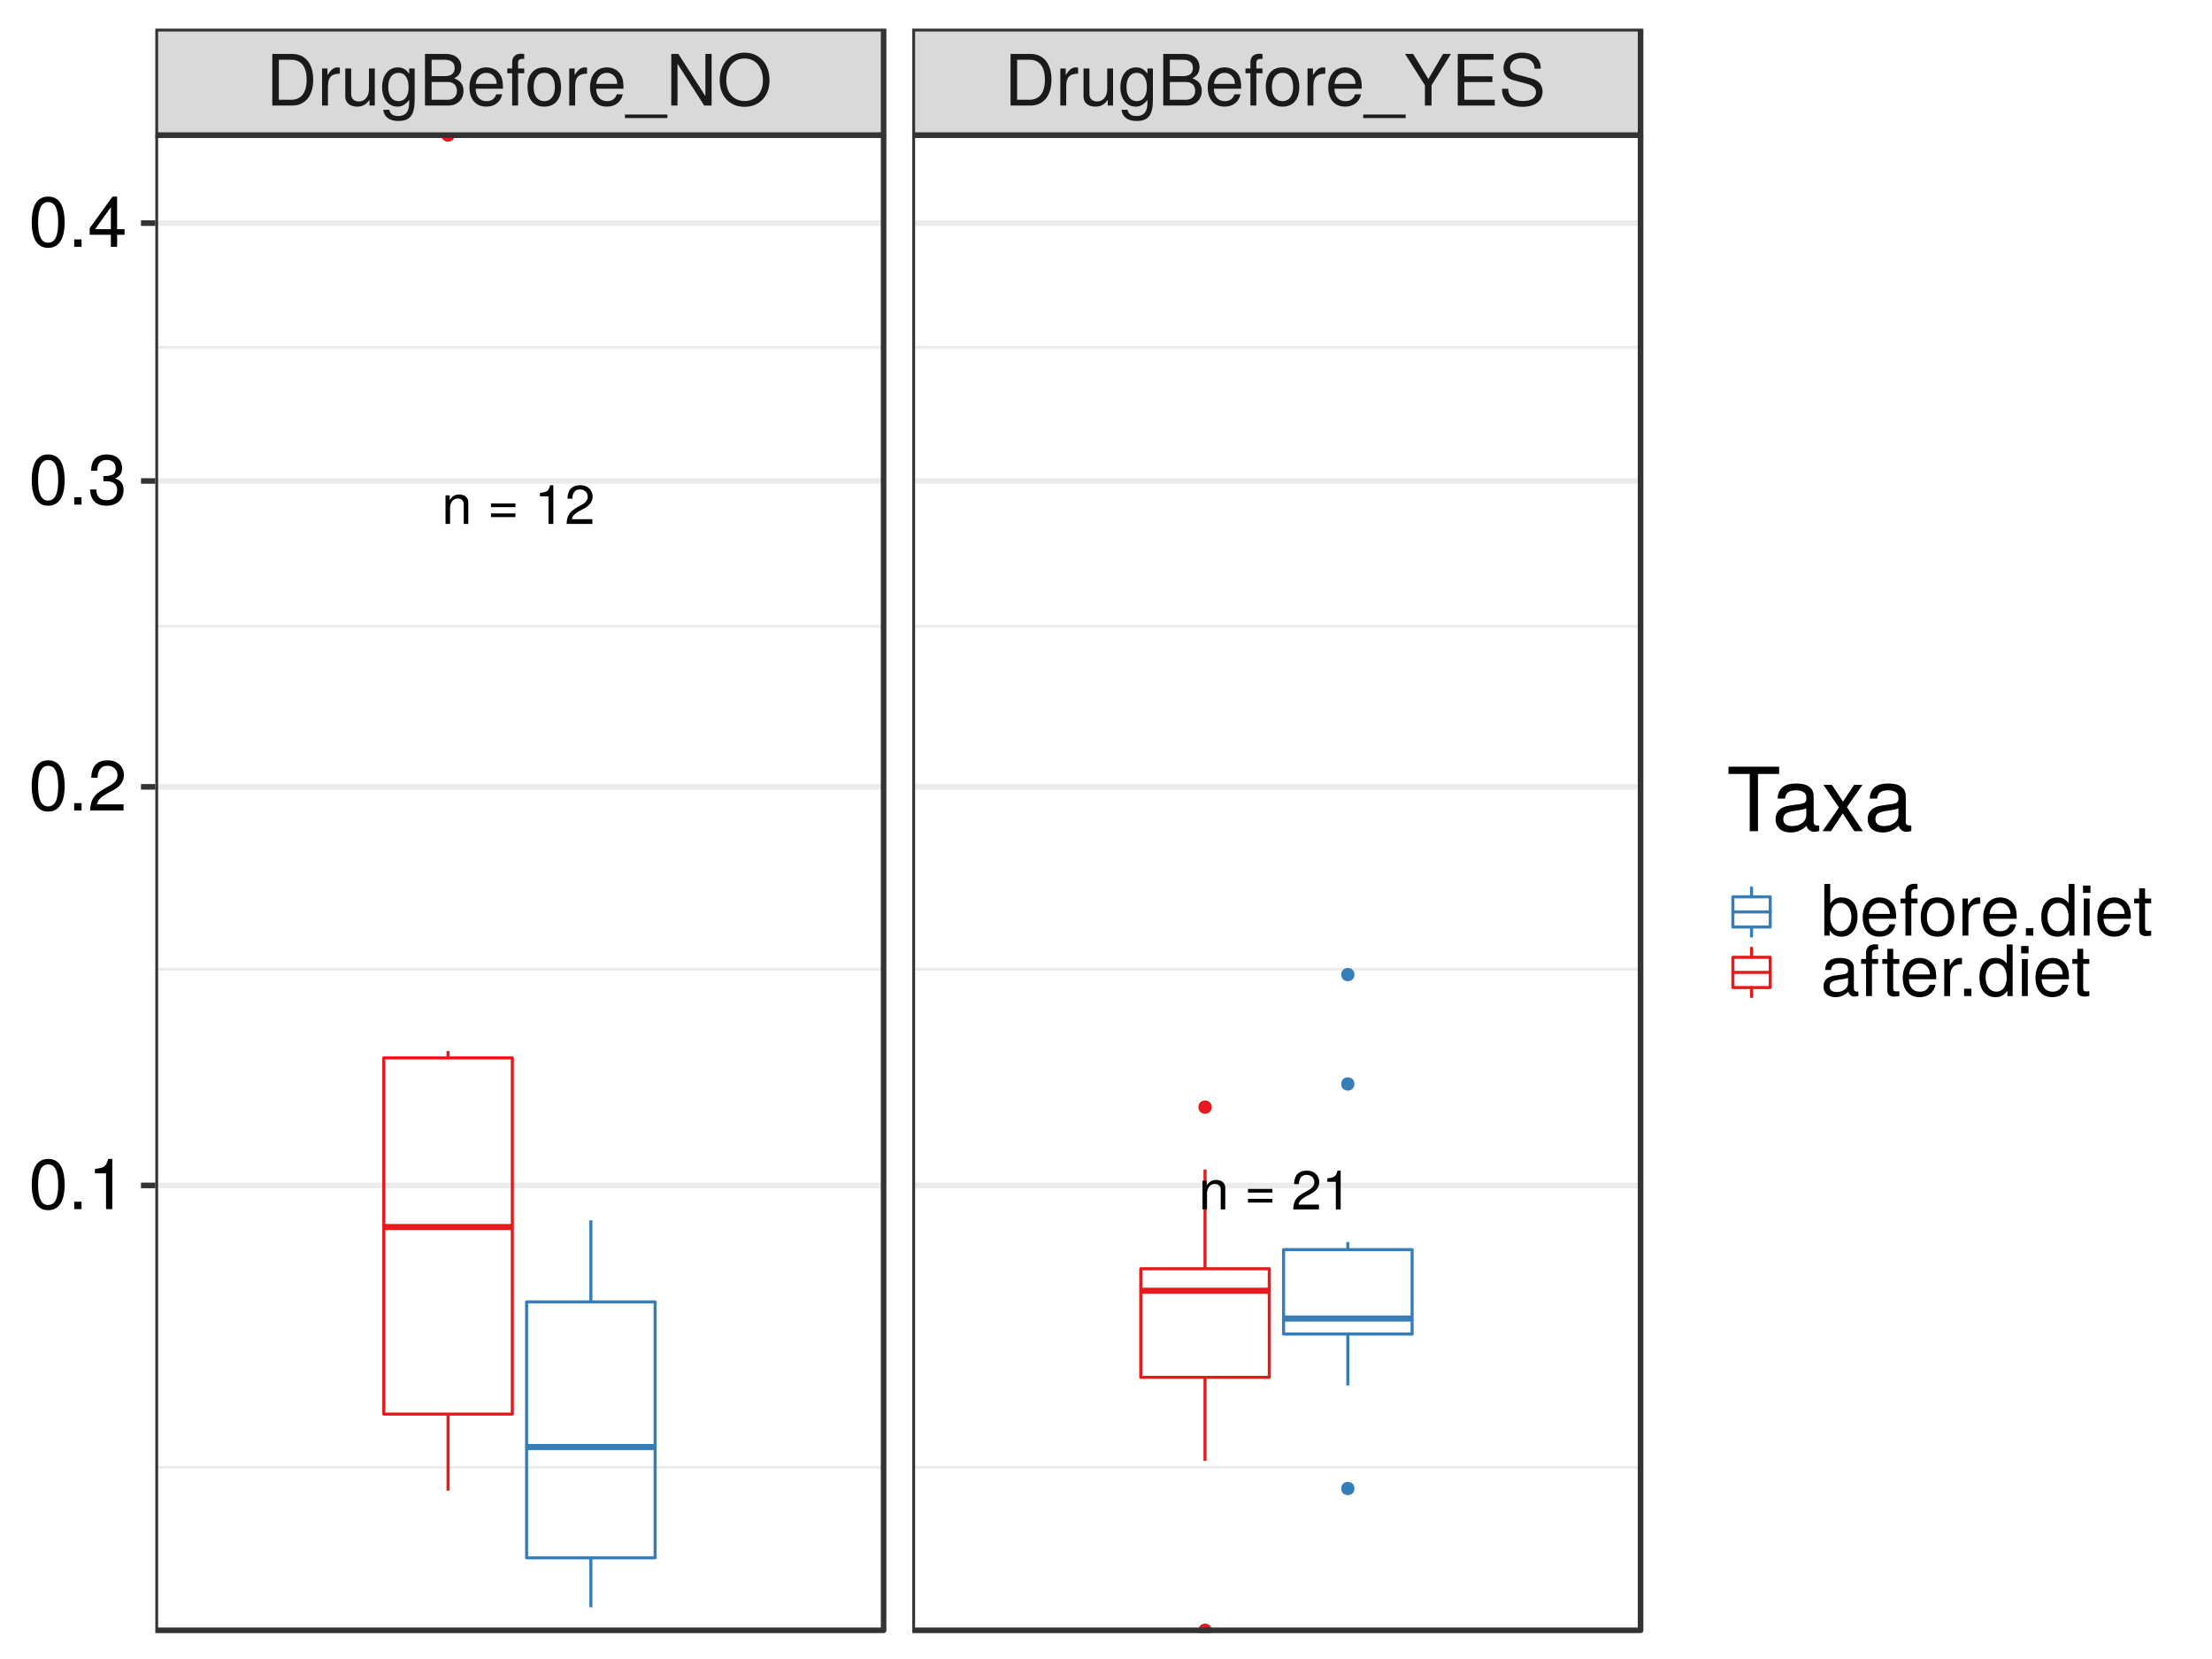 <?xml version="1.0" encoding="UTF-8"?>
<svg xmlns="http://www.w3.org/2000/svg" xmlns:xlink="http://www.w3.org/1999/xlink" width="768pt" height="576pt" viewBox="0 0 768 576" version="1.1">
<defs>
<g>
<symbol overflow="visible" id="glyph0-0">
<path style="stroke:none;" d=""/>
</symbol>
<symbol overflow="visible" id="glyph0-1">
<path style="stroke:none;" d="M 9.234 0 L 9.234 -7.516 C 9.234 -9.156 8 -10.219 6.094 -10.219 C 4.609 -10.219 3.656 -9.656 2.781 -8.266 L 2.781 -9.938 L 1.328 -9.938 L 1.328 0 L 2.906 0 L 2.906 -5.484 C 2.906 -7.516 4 -8.844 5.609 -8.844 C 6.859 -8.844 7.656 -8.078 7.656 -6.891 L 7.656 0 Z M 9.234 0 "/>
</symbol>
<symbol overflow="visible" id="glyph0-2">
<path style="stroke:none;" d=""/>
</symbol>
<symbol overflow="visible" id="glyph0-3">
<path style="stroke:none;" d="M 9.781 -5.828 L 9.781 -7.109 L 1.297 -7.109 L 1.297 -5.828 Z M 9.781 -2.375 L 9.781 -3.656 L 1.297 -3.656 L 1.297 -2.375 Z M 9.781 -2.375 "/>
</symbol>
<symbol overflow="visible" id="glyph0-4">
<path style="stroke:none;" d="M 6.578 0 L 6.578 -13.453 L 5.484 -13.453 C 4.891 -11.375 4.516 -11.094 1.938 -10.781 L 1.938 -9.578 L 4.906 -9.578 L 4.906 0 Z M 6.578 0 "/>
</symbol>
<symbol overflow="visible" id="glyph0-5">
<path style="stroke:none;" d="M 9.688 -9.5 C 9.688 -11.781 7.922 -13.453 5.391 -13.453 C 2.641 -13.453 1.047 -12.047 0.953 -8.781 L 2.625 -8.781 C 2.75 -11.047 3.688 -11.984 5.328 -11.984 C 6.844 -11.984 7.984 -10.906 7.984 -9.469 C 7.984 -8.406 7.359 -7.5 6.172 -6.812 L 4.422 -5.828 C 1.609 -4.234 0.797 -2.953 0.641 0 L 9.594 0 L 9.594 -1.656 L 2.516 -1.656 C 2.688 -2.75 3.297 -3.453 4.953 -4.422 L 6.844 -5.438 C 8.719 -6.453 9.688 -7.859 9.688 -9.5 Z M 9.688 -9.5 "/>
</symbol>
<symbol overflow="visible" id="glyph1-0">
<path style="stroke:none;" d=""/>
</symbol>
<symbol overflow="visible" id="glyph1-1">
<path style="stroke:none;" d="M 16.391 -8.969 C 16.391 -14.531 13.641 -17.922 9.094 -17.922 L 2.188 -17.922 L 2.188 0 L 9.094 0 C 13.609 0 16.391 -3.391 16.391 -8.969 Z M 14.109 -8.953 C 14.109 -4.422 12.234 -2.016 8.703 -2.016 L 4.469 -2.016 L 4.469 -15.906 L 8.703 -15.906 C 12.234 -15.906 14.109 -13.516 14.109 -8.953 Z M 14.109 -8.953 "/>
</symbol>
<symbol overflow="visible" id="glyph1-2">
<path style="stroke:none;" d="M 7.891 -11.078 L 7.891 -13.172 C 7.547 -13.219 7.375 -13.25 7.109 -13.25 C 5.781 -13.25 4.766 -12.469 3.594 -10.547 L 3.594 -12.875 L 1.719 -12.875 L 1.719 0 L 3.766 0 L 3.766 -6.688 C 3.766 -9.578 4.719 -11.031 7.891 -11.078 Z M 7.891 -11.078 "/>
</symbol>
<symbol overflow="visible" id="glyph1-3">
<path style="stroke:none;" d="M 11.844 0 L 11.844 -12.875 L 9.812 -12.875 L 9.812 -5.781 C 9.812 -3.141 8.438 -1.422 6.297 -1.422 C 4.672 -1.422 3.641 -2.406 3.641 -3.953 L 3.641 -12.875 L 1.594 -12.875 L 1.594 -3.141 C 1.594 -1 3.188 0.375 5.703 0.375 C 7.594 0.375 8.797 -0.297 10 -1.984 L 10 0 Z M 11.844 0 "/>
</symbol>
<symbol overflow="visible" id="glyph1-4">
<path style="stroke:none;" d="M 12.016 -2.109 L 12.016 -12.875 L 10.125 -12.875 L 10.125 -11.016 C 9.094 -12.531 7.844 -13.25 6.188 -13.25 C 2.922 -13.25 0.719 -10.5 0.719 -6.312 C 0.719 -2.266 3 0.375 6.016 0.375 C 7.641 0.375 8.781 -0.312 10.125 -1.938 L 10.125 -1.078 C 10.125 2.328 8.719 3.641 6.344 3.641 C 4.719 3.641 3.469 3.047 3.219 1.469 L 1.125 1.469 C 1.359 3.906 3.25 5.359 6.266 5.359 C 10.297 5.359 12.016 3.562 12.016 -2.109 Z M 9.922 -6.359 C 9.922 -3.297 8.609 -1.531 6.438 -1.531 C 4.203 -1.531 2.844 -3.312 2.844 -6.438 C 2.844 -9.531 4.234 -11.359 6.422 -11.359 C 8.625 -11.359 9.922 -9.484 9.922 -6.359 Z M 9.922 -6.359 "/>
</symbol>
<symbol overflow="visible" id="glyph1-5">
<path style="stroke:none;" d="M 15.312 -5.109 C 15.312 -7.281 14.328 -8.578 12.047 -9.469 C 13.672 -10.219 14.531 -11.547 14.531 -13.375 C 14.531 -15.969 12.609 -17.922 9.219 -17.922 L 1.938 -17.922 L 1.938 0 L 10.031 0 C 13.25 0 15.312 -2.156 15.312 -5.109 Z M 12.234 -13.047 C 12.234 -11.234 11.188 -10.203 8.656 -10.203 L 4.234 -10.203 L 4.234 -15.906 L 8.656 -15.906 C 11.188 -15.906 12.234 -14.875 12.234 -13.047 Z M 13.031 -5.094 C 13.031 -3.375 11.969 -2.016 9.812 -2.016 L 4.234 -2.016 L 4.234 -8.188 L 9.812 -8.188 C 11.969 -8.188 13.031 -6.828 13.031 -5.094 Z M 13.031 -5.094 "/>
</symbol>
<symbol overflow="visible" id="glyph1-6">
<path style="stroke:none;" d="M 12.609 -5.844 C 12.609 -7.719 12.469 -8.891 12.094 -9.859 C 11.25 -11.969 9.297 -13.25 6.875 -13.25 C 3.297 -13.25 0.984 -10.594 0.984 -6.359 C 0.984 -2.141 3.219 0.375 6.828 0.375 C 9.781 0.375 11.828 -1.297 12.344 -3.906 L 10.281 -3.906 C 9.703 -2.219 8.547 -1.531 6.906 -1.531 C 4.766 -1.531 3.172 -2.906 3.125 -5.844 Z M 10.422 -7.672 C 10.422 -7.672 10.422 -7.562 10.391 -7.516 L 3.172 -7.516 C 3.344 -9.812 4.797 -11.359 6.859 -11.359 C 8.875 -11.359 10.422 -9.688 10.422 -7.672 Z M 10.422 -7.672 "/>
</symbol>
<symbol overflow="visible" id="glyph1-7">
<path style="stroke:none;" d="M 6.344 -11.203 L 6.344 -12.875 L 4.203 -12.875 L 4.203 -14.891 C 4.203 -15.75 4.688 -16.203 5.625 -16.203 C 5.797 -16.203 5.875 -16.203 6.344 -16.172 L 6.344 -17.875 C 5.875 -17.969 5.609 -17.984 5.188 -17.984 C 3.297 -17.984 2.156 -16.906 2.156 -15.062 L 2.156 -12.875 L 0.438 -12.875 L 0.438 -11.203 L 2.156 -11.203 L 2.156 0 L 4.203 0 L 4.203 -11.203 Z M 6.344 -11.203 "/>
</symbol>
<symbol overflow="visible" id="glyph1-8">
<path style="stroke:none;" d="M 12.531 -6.344 C 12.531 -10.797 10.391 -13.25 6.688 -13.25 C 3.078 -13.25 0.891 -10.766 0.891 -6.438 C 0.891 -2.109 3.047 0.375 6.703 0.375 C 10.328 0.375 12.531 -2.109 12.531 -6.344 Z M 10.391 -6.359 C 10.391 -3.344 8.969 -1.531 6.703 -1.531 C 4.422 -1.531 3.016 -3.312 3.016 -6.438 C 3.016 -9.531 4.422 -11.359 6.703 -11.359 C 9.016 -11.359 10.391 -9.562 10.391 -6.359 Z M 10.391 -6.359 "/>
</symbol>
<symbol overflow="visible" id="glyph1-9">
<path style="stroke:none;" d="M 14.203 4.344 L 14.203 3.125 L -0.547 3.125 L -0.547 4.344 Z M 14.203 4.344 "/>
</symbol>
<symbol overflow="visible" id="glyph1-10">
<path style="stroke:none;" d="M 15.875 0 L 15.875 -17.922 L 13.719 -17.922 L 13.719 -3.266 L 4.344 -17.922 L 1.875 -17.922 L 1.875 0 L 4.031 0 L 4.031 -14.531 L 13.297 0 Z M 15.875 0 "/>
</symbol>
<symbol overflow="visible" id="glyph1-11">
<path style="stroke:none;" d="M 18.234 -8.672 C 18.234 -14.453 14.828 -18.359 9.562 -18.359 C 4.422 -18.359 0.938 -14.422 0.938 -8.828 C 0.938 -3.219 4.422 0.438 9.578 0.438 C 14.844 0.438 18.234 -3.422 18.234 -8.672 Z M 15.953 -8.719 C 15.953 -4.406 13.375 -1.578 9.578 -1.578 C 5.781 -1.578 3.219 -4.406 3.219 -8.828 C 3.219 -13.25 5.781 -16.344 9.562 -16.344 C 13.438 -16.344 15.953 -13.25 15.953 -8.719 Z M 15.953 -8.719 "/>
</symbol>
<symbol overflow="visible" id="glyph1-12">
<path style="stroke:none;" d="M 16.25 -17.922 L 13.516 -17.922 L 8.406 -9.188 L 3.141 -17.922 L 0.312 -17.922 L 7.219 -7.031 L 7.219 0 L 9.516 0 L 9.516 -7.031 Z M 16.25 -17.922 "/>
</symbol>
<symbol overflow="visible" id="glyph1-13">
<path style="stroke:none;" d="M 15.062 0 L 15.062 -2.016 L 4.5 -2.016 L 4.5 -8.156 L 14.25 -8.156 L 14.25 -10.172 L 4.5 -10.172 L 4.5 -15.906 L 14.625 -15.906 L 14.625 -17.922 L 2.219 -17.922 L 2.219 0 Z M 15.062 0 "/>
</symbol>
<symbol overflow="visible" id="glyph1-14">
<path style="stroke:none;" d="M 15.266 -4.922 C 15.266 -7.125 13.891 -8.75 11.453 -9.406 L 6.953 -10.625 C 4.797 -11.188 4 -11.891 4 -13.266 C 4 -15.094 5.609 -16.438 8.016 -16.438 C 10.859 -16.438 12.484 -15.141 12.484 -12.812 L 14.656 -12.812 C 14.656 -16.312 12.219 -18.359 8.094 -18.359 C 4.156 -18.359 1.719 -16.203 1.719 -12.953 C 1.719 -10.766 2.875 -9.391 5.234 -8.781 L 9.688 -7.594 C 11.938 -7 12.984 -6.094 12.984 -4.688 C 12.984 -2.734 11.5 -1.578 8.406 -1.578 C 5.016 -1.578 3.344 -3.266 3.344 -5.828 L 1.188 -5.828 C 1.188 -1.594 4.031 0.438 8.266 0.438 C 12.812 0.438 15.266 -1.719 15.266 -4.922 Z M 15.266 -4.922 "/>
</symbol>
<symbol overflow="visible" id="glyph1-15">
<path style="stroke:none;" d="M 12.469 -8.375 C 12.469 -14.422 10.547 -17.422 6.766 -17.422 C 3 -17.422 1.062 -14.375 1.062 -8.531 C 1.062 -2.656 3.016 0.375 6.766 0.375 C 10.453 0.375 12.469 -2.656 12.469 -8.375 Z M 10.25 -8.578 C 10.25 -3.641 9.125 -1.422 6.703 -1.422 C 4.422 -1.422 3.266 -3.734 3.266 -8.5 C 3.266 -13.266 4.422 -15.516 6.766 -15.516 C 9.094 -15.516 10.25 -13.25 10.25 -8.578 Z M 10.25 -8.578 "/>
</symbol>
<symbol overflow="visible" id="glyph1-16">
<path style="stroke:none;" d="M 4.688 0 L 4.688 -2.562 L 2.141 -2.562 L 2.141 0 Z M 4.688 0 "/>
</symbol>
<symbol overflow="visible" id="glyph1-17">
<path style="stroke:none;" d="M 8.531 0 L 8.531 -17.422 L 7.109 -17.422 C 6.344 -14.75 5.844 -14.375 2.5 -13.953 L 2.5 -12.406 L 6.359 -12.406 L 6.359 0 Z M 8.531 0 "/>
</symbol>
<symbol overflow="visible" id="glyph1-18">
<path style="stroke:none;" d="M 12.562 -12.312 C 12.562 -15.266 10.281 -17.422 6.984 -17.422 C 3.422 -17.422 1.359 -15.609 1.234 -11.375 L 3.391 -11.375 C 3.562 -14.297 4.766 -15.531 6.906 -15.531 C 8.875 -15.531 10.344 -14.125 10.344 -12.266 C 10.344 -10.891 9.531 -9.703 7.984 -8.828 L 5.734 -7.547 C 2.094 -5.484 1.031 -3.828 0.828 0 L 12.438 0 L 12.438 -2.141 L 3.266 -2.141 C 3.484 -3.562 4.281 -4.469 6.422 -5.734 L 8.875 -7.047 C 11.312 -8.359 12.562 -10.172 12.562 -12.312 Z M 12.562 -12.312 "/>
</symbol>
<symbol overflow="visible" id="glyph1-19">
<path style="stroke:none;" d="M 12.438 -5.062 C 12.438 -7.172 11.578 -8.406 9.484 -9.125 C 11.109 -9.75 11.922 -10.891 11.922 -12.641 C 11.922 -15.625 9.922 -17.422 6.609 -17.422 C 3.094 -17.422 1.234 -15.516 1.156 -11.797 L 3.312 -11.797 C 3.375 -14.375 4.422 -15.531 6.641 -15.531 C 8.547 -15.531 9.703 -14.406 9.703 -12.562 C 9.703 -10.688 8.891 -9.922 5.438 -9.922 L 5.438 -8.109 L 6.609 -8.109 C 9 -8.109 10.219 -6.984 10.219 -5.031 C 10.219 -2.844 8.875 -1.547 6.609 -1.547 C 4.25 -1.547 3.094 -2.734 2.953 -5.266 L 0.781 -5.266 C 1.062 -1.375 2.969 0.375 6.531 0.375 C 10.125 0.375 12.438 -1.766 12.438 -5.062 Z M 12.438 -5.062 "/>
</symbol>
<symbol overflow="visible" id="glyph1-20">
<path style="stroke:none;" d="M 12.781 -4.172 L 12.781 -6.125 L 10.203 -6.125 L 10.203 -17.422 L 8.609 -17.422 L 0.688 -6.469 L 0.688 -4.172 L 8.031 -4.172 L 8.031 0 L 10.203 0 L 10.203 -4.172 Z M 8.031 -6.125 L 2.578 -6.125 L 8.031 -13.734 Z M 8.031 -6.125 "/>
</symbol>
<symbol overflow="visible" id="glyph1-21">
<path style="stroke:none;" d="M 12.859 -6.594 C 12.859 -10.766 10.734 -13.25 7.344 -13.25 C 5.578 -13.25 4.328 -12.578 3.375 -11.141 L 3.375 -17.922 L 1.328 -17.922 L 1.328 0 L 3.172 0 L 3.172 -1.844 C 4.156 -0.344 5.453 0.375 7.25 0.375 C 10.641 0.375 12.859 -2.406 12.859 -6.594 Z M 10.719 -6.469 C 10.719 -3.547 9.188 -1.547 6.953 -1.547 C 4.797 -1.547 3.375 -3.516 3.375 -6.438 C 3.375 -9.469 4.797 -11.422 6.953 -11.328 C 9.234 -11.328 10.719 -9.344 10.719 -6.469 Z M 10.719 -6.469 "/>
</symbol>
<symbol overflow="visible" id="glyph1-22">
<path style="stroke:none;" d="M 12.172 0 L 12.172 -17.922 L 10.125 -17.922 L 10.125 -11.25 C 9.266 -12.562 7.891 -13.25 6.172 -13.25 C 2.828 -13.25 0.641 -10.672 0.641 -6.562 C 0.641 -2.219 2.781 0.375 6.25 0.375 C 8.016 0.375 9.234 -0.297 10.344 -1.891 L 10.344 0 Z M 10.125 -6.391 C 10.125 -3.422 8.703 -1.547 6.531 -1.547 C 4.281 -1.547 2.781 -3.438 2.781 -6.438 C 2.781 -9.438 4.281 -11.328 6.516 -11.328 C 8.719 -11.328 10.125 -9.359 10.125 -6.391 Z M 10.125 -6.391 "/>
</symbol>
<symbol overflow="visible" id="glyph1-23">
<path style="stroke:none;" d="M 3.766 0 L 3.766 -12.875 L 1.719 -12.875 L 1.719 0 Z M 4.031 -14.828 L 4.031 -17.375 L 1.469 -17.375 L 1.469 -14.828 Z M 4.031 -14.828 "/>
</symbol>
<symbol overflow="visible" id="glyph1-24">
<path style="stroke:none;" d="M 6.25 0 L 6.25 -1.719 C 5.969 -1.641 5.656 -1.625 5.266 -1.625 C 4.375 -1.625 4.125 -1.875 4.125 -2.781 L 4.125 -11.203 L 6.25 -11.203 L 6.25 -12.875 L 4.125 -12.875 L 4.125 -16.422 L 2.094 -16.422 L 2.094 -12.875 L 0.344 -12.875 L 0.344 -11.203 L 2.094 -11.203 L 2.094 -1.875 C 2.094 -0.562 2.969 0.172 4.578 0.172 C 5.062 0.172 5.547 0.125 6.25 0 Z M 6.25 0 "/>
</symbol>
<symbol overflow="visible" id="glyph1-25">
<path style="stroke:none;" d="M 13.156 -0.047 L 13.156 -1.594 C 12.922 -1.547 12.828 -1.547 12.703 -1.547 C 12 -1.547 11.594 -1.922 11.594 -2.562 L 11.594 -9.734 C 11.594 -12.016 9.922 -13.25 6.766 -13.25 C 3.641 -13.25 1.719 -12.047 1.594 -9.062 L 3.656 -9.062 C 3.828 -10.641 4.766 -11.359 6.688 -11.359 C 8.531 -11.359 9.562 -10.672 9.562 -9.438 L 9.562 -8.891 C 9.562 -8.031 9.047 -7.672 7.422 -7.469 C 4.516 -7.109 4.078 -7 3.297 -6.688 C 1.797 -6.078 1.031 -4.922 1.031 -3.344 C 1.031 -1 2.656 0.375 5.266 0.375 C 6.906 0.375 8.5 -0.312 9.641 -1.531 C 9.859 -0.547 10.734 0.172 11.75 0.172 C 12.172 0.172 12.484 0.125 13.156 -0.047 Z M 9.562 -4.453 C 9.562 -2.609 7.688 -1.422 5.703 -1.422 C 4.109 -1.422 3.172 -1.984 3.172 -3.391 C 3.172 -4.75 4.078 -5.328 6.266 -5.656 C 8.438 -5.953 8.875 -6.047 9.562 -6.359 Z M 9.562 -4.453 "/>
</symbol>
<symbol overflow="visible" id="glyph2-0">
<path style="stroke:none;" d=""/>
</symbol>
<symbol overflow="visible" id="glyph2-1">
<path style="stroke:none;" d="M 18.219 -19.875 L 18.219 -22.391 L 0.641 -22.391 L 0.641 -19.875 L 8.016 -19.875 L 8.016 0 L 10.875 0 L 10.875 -19.875 Z M 18.219 -19.875 "/>
</symbol>
<symbol overflow="visible" id="glyph2-2">
<path style="stroke:none;" d="M 16.438 -0.062 L 16.438 -2 C 16.156 -1.938 16.031 -1.938 15.875 -1.938 C 14.984 -1.938 14.5 -2.391 14.5 -3.188 L 14.5 -12.172 C 14.5 -15.016 12.406 -16.562 8.453 -16.562 C 4.547 -16.562 2.156 -15.047 2 -11.328 L 4.578 -11.328 C 4.797 -13.297 5.953 -14.188 8.359 -14.188 C 10.656 -14.188 11.953 -13.328 11.953 -11.797 L 11.953 -11.125 C 11.953 -10.047 11.297 -9.578 9.281 -9.344 C 5.656 -8.875 5.094 -8.75 4.109 -8.359 C 2.25 -7.594 1.297 -6.141 1.297 -4.172 C 1.297 -1.266 3.312 0.453 6.578 0.453 C 8.625 0.453 10.625 -0.406 12.047 -1.906 C 12.312 -0.672 13.422 0.219 14.688 0.219 C 15.203 0.219 15.609 0.156 16.438 -0.062 Z M 11.953 -5.562 C 11.953 -3.25 9.609 -1.781 7.125 -1.781 C 5.125 -1.781 3.969 -2.484 3.969 -4.234 C 3.969 -5.922 5.094 -6.672 7.828 -7.062 C 10.531 -7.438 11.094 -7.562 11.953 -7.953 Z M 11.953 -5.562 "/>
</symbol>
<symbol overflow="visible" id="glyph2-3">
<path style="stroke:none;" d="M 14.531 0 L 8.969 -8.328 L 14.375 -16.094 L 11.484 -16.094 L 7.625 -10.266 L 3.75 -16.094 L 0.828 -16.094 L 6.203 -8.203 L 0.516 0 L 3.438 0 L 7.531 -6.172 L 11.547 0 Z M 14.531 0 "/>
</symbol>
</g>
<clipPath id="clip1">
  <path d="M 53.93 46.902 L 307 46.902 L 307 567 L 53.93 567 Z M 53.93 46.902 "/>
</clipPath>
<clipPath id="clip2">
  <path d="M 53.93 508 L 307.785 508 L 307.785 510 L 53.93 510 Z M 53.93 508 "/>
</clipPath>
<clipPath id="clip3">
  <path d="M 53.93 336 L 307.785 336 L 307.785 337 L 53.93 337 Z M 53.93 336 "/>
</clipPath>
<clipPath id="clip4">
  <path d="M 53.93 216 L 307.785 216 L 307.785 218 L 53.93 218 Z M 53.93 216 "/>
</clipPath>
<clipPath id="clip5">
  <path d="M 53.93 120 L 307.785 120 L 307.785 122 L 53.93 122 Z M 53.93 120 "/>
</clipPath>
<clipPath id="clip6">
  <path d="M 53.93 410 L 307.785 410 L 307.785 413 L 53.93 413 Z M 53.93 410 "/>
</clipPath>
<clipPath id="clip7">
  <path d="M 53.93 272 L 307.785 272 L 307.785 275 L 53.93 275 Z M 53.93 272 "/>
</clipPath>
<clipPath id="clip8">
  <path d="M 53.93 166 L 307.785 166 L 307.785 168 L 53.93 168 Z M 53.93 166 "/>
</clipPath>
<clipPath id="clip9">
  <path d="M 53.93 76 L 307.785 76 L 307.785 79 L 53.93 79 Z M 53.93 76 "/>
</clipPath>
<clipPath id="clip10">
  <path d="M 153 46.902 L 158 46.902 L 158 49 L 153 49 Z M 153 46.902 "/>
</clipPath>
<clipPath id="clip11">
  <path d="M 153 46.902 L 158 46.902 L 158 50 L 153 50 Z M 153 46.902 "/>
</clipPath>
<clipPath id="clip12">
  <path d="M 53.93 46.902 L 307.785 46.902 L 307.785 567.035 L 53.93 567.035 Z M 53.93 46.902 "/>
</clipPath>
<clipPath id="clip13">
  <path d="M 316.746 46.902 L 570 46.902 L 570 567 L 316.746 567 Z M 316.746 46.902 "/>
</clipPath>
<clipPath id="clip14">
  <path d="M 316.746 508 L 570.602 508 L 570.602 510 L 316.746 510 Z M 316.746 508 "/>
</clipPath>
<clipPath id="clip15">
  <path d="M 316.746 336 L 570.602 336 L 570.602 337 L 316.746 337 Z M 316.746 336 "/>
</clipPath>
<clipPath id="clip16">
  <path d="M 316.746 216 L 570.602 216 L 570.602 218 L 316.746 218 Z M 316.746 216 "/>
</clipPath>
<clipPath id="clip17">
  <path d="M 316.746 120 L 570.602 120 L 570.602 122 L 316.746 122 Z M 316.746 120 "/>
</clipPath>
<clipPath id="clip18">
  <path d="M 316.746 410 L 570.602 410 L 570.602 413 L 316.746 413 Z M 316.746 410 "/>
</clipPath>
<clipPath id="clip19">
  <path d="M 316.746 272 L 570.602 272 L 570.602 275 L 316.746 275 Z M 316.746 272 "/>
</clipPath>
<clipPath id="clip20">
  <path d="M 316.746 166 L 570.602 166 L 570.602 168 L 316.746 168 Z M 316.746 166 "/>
</clipPath>
<clipPath id="clip21">
  <path d="M 316.746 76 L 570.602 76 L 570.602 79 L 316.746 79 Z M 316.746 76 "/>
</clipPath>
<clipPath id="clip22">
  <path d="M 416 564 L 421 564 L 421 567.035 L 416 567.035 Z M 416 564 "/>
</clipPath>
<clipPath id="clip23">
  <path d="M 416 563 L 421 563 L 421 567.035 L 416 567.035 Z M 416 563 "/>
</clipPath>
<clipPath id="clip24">
  <path d="M 316.746 46.902 L 570.602 46.902 L 570.602 567.035 L 316.746 567.035 Z M 316.746 46.902 "/>
</clipPath>
<clipPath id="clip25">
  <path d="M 53.93 9.961 L 307 9.961 L 307 47 L 53.93 47 Z M 53.93 9.961 "/>
</clipPath>
<clipPath id="clip26">
  <path d="M 53.93 9.961 L 307.785 9.961 L 307.785 47.902 L 53.93 47.902 Z M 53.93 9.961 "/>
</clipPath>
<clipPath id="clip27">
  <path d="M 316.746 9.961 L 570 9.961 L 570 47 L 316.746 47 Z M 316.746 9.961 "/>
</clipPath>
<clipPath id="clip28">
  <path d="M 316.746 9.961 L 570.602 9.961 L 570.602 47.902 L 316.746 47.902 Z M 316.746 9.961 "/>
</clipPath>
</defs>
<g id="surface7403">
<rect x="0" y="0" width="768" height="576" style="fill:rgb(100%,100%,100%);fill-opacity:1;stroke:none;"/>
<rect x="0" y="0" width="768" height="576" style="fill:rgb(100%,100%,100%);fill-opacity:1;stroke:none;"/>
<path style="fill:none;stroke-width:1.94;stroke-linecap:round;stroke-linejoin:round;stroke:rgb(100%,100%,100%);stroke-opacity:1;stroke-miterlimit:10;" d="M 0 576 L 768 576 L 768 0 L 0 0 Z M 0 576 "/>
<g clip-path="url(#clip1)" clip-rule="nonzero">
<path style=" stroke:none;fill-rule:nonzero;fill:rgb(100%,100%,100%);fill-opacity:1;" d="M 53.93 566.039 L 306.785 566.039 L 306.785 46.906 L 53.93 46.906 Z M 53.93 566.039 "/>
</g>
<g clip-path="url(#clip2)" clip-rule="nonzero">
<path style="fill:none;stroke-width:0.97;stroke-linecap:butt;stroke-linejoin:round;stroke:rgb(92.157%,92.157%,92.157%);stroke-opacity:1;stroke-miterlimit:10;" d="M 53.93 509.445 L 306.785 509.445 "/>
</g>
<g clip-path="url(#clip3)" clip-rule="nonzero">
<path style="fill:none;stroke-width:0.97;stroke-linecap:butt;stroke-linejoin:round;stroke:rgb(92.157%,92.157%,92.157%);stroke-opacity:1;stroke-miterlimit:10;" d="M 53.93 336.492 L 306.785 336.492 "/>
</g>
<g clip-path="url(#clip4)" clip-rule="nonzero">
<path style="fill:none;stroke-width:0.97;stroke-linecap:butt;stroke-linejoin:round;stroke:rgb(92.157%,92.157%,92.157%);stroke-opacity:1;stroke-miterlimit:10;" d="M 53.93 217.414 L 306.785 217.414 "/>
</g>
<g clip-path="url(#clip5)" clip-rule="nonzero">
<path style="fill:none;stroke-width:0.97;stroke-linecap:butt;stroke-linejoin:round;stroke:rgb(92.157%,92.157%,92.157%);stroke-opacity:1;stroke-miterlimit:10;" d="M 53.93 120.625 L 306.785 120.625 "/>
</g>
<g clip-path="url(#clip6)" clip-rule="nonzero">
<path style="fill:none;stroke-width:1.94;stroke-linecap:butt;stroke-linejoin:round;stroke:rgb(92.157%,92.157%,92.157%);stroke-opacity:1;stroke-miterlimit:10;" d="M 53.93 411.582 L 306.785 411.582 "/>
</g>
<g clip-path="url(#clip7)" clip-rule="nonzero">
<path style="fill:none;stroke-width:1.94;stroke-linecap:butt;stroke-linejoin:round;stroke:rgb(92.157%,92.157%,92.157%);stroke-opacity:1;stroke-miterlimit:10;" d="M 53.93 273.188 L 306.785 273.188 "/>
</g>
<g clip-path="url(#clip8)" clip-rule="nonzero">
<path style="fill:none;stroke-width:1.94;stroke-linecap:butt;stroke-linejoin:round;stroke:rgb(92.157%,92.157%,92.157%);stroke-opacity:1;stroke-miterlimit:10;" d="M 53.93 166.992 L 306.785 166.992 "/>
</g>
<g clip-path="url(#clip9)" clip-rule="nonzero">
<path style="fill:none;stroke-width:1.94;stroke-linecap:butt;stroke-linejoin:round;stroke:rgb(92.157%,92.157%,92.157%);stroke-opacity:1;stroke-miterlimit:10;" d="M 53.93 77.465 L 306.785 77.465 "/>
</g>
<g clip-path="url(#clip10)" clip-rule="nonzero">
<path style=" stroke:none;fill-rule:nonzero;fill:rgb(89.412%,10.196%,10.98%);fill-opacity:1;" d="M 157.523 46.902 C 157.523 49.508 153.613 49.508 153.613 46.902 C 153.613 44.297 157.523 44.297 157.523 46.902 "/>
</g>
<g clip-path="url(#clip11)" clip-rule="nonzero">
<path style="fill:none;stroke-width:0.709;stroke-linecap:round;stroke-linejoin:round;stroke:rgb(89.412%,10.196%,10.98%);stroke-opacity:1;stroke-miterlimit:10;" d="M 157.523 46.902 C 157.523 49.508 153.613 49.508 153.613 46.902 C 153.613 44.297 157.523 44.297 157.523 46.902 "/>
</g>
<path style="fill:none;stroke-width:1.067;stroke-linecap:butt;stroke-linejoin:round;stroke:rgb(89.412%,10.196%,10.98%);stroke-opacity:1;stroke-miterlimit:10;" d="M 155.566 367.297 L 155.566 364.914 "/>
<path style="fill:none;stroke-width:1.067;stroke-linecap:butt;stroke-linejoin:round;stroke:rgb(89.412%,10.196%,10.98%);stroke-opacity:1;stroke-miterlimit:10;" d="M 155.566 490.965 L 155.566 517.574 "/>
<path style="fill:none;stroke-width:1.067;stroke-linecap:round;stroke-linejoin:round;stroke:rgb(89.412%,10.196%,10.98%);stroke-opacity:1;stroke-miterlimit:10;" d="M 133.258 367.297 L 133.258 490.965 L 177.879 490.965 L 177.879 367.297 L 133.258 367.297 "/>
<path style="fill:none;stroke-width:2.134;stroke-linecap:butt;stroke-linejoin:round;stroke:rgb(89.412%,10.196%,10.98%);stroke-opacity:1;stroke-miterlimit:10;" d="M 133.258 426.031 L 177.879 426.031 "/>
<path style="fill:none;stroke-width:1.067;stroke-linecap:butt;stroke-linejoin:round;stroke:rgb(21.569%,49.412%,72.157%);stroke-opacity:1;stroke-miterlimit:10;" d="M 205.148 452.012 L 205.148 423.68 "/>
<path style="fill:none;stroke-width:1.067;stroke-linecap:butt;stroke-linejoin:round;stroke:rgb(21.569%,49.412%,72.157%);stroke-opacity:1;stroke-miterlimit:10;" d="M 205.148 540.871 L 205.148 558.031 "/>
<path style="fill:none;stroke-width:1.067;stroke-linecap:round;stroke-linejoin:round;stroke:rgb(21.569%,49.412%,72.157%);stroke-opacity:1;stroke-miterlimit:10;" d="M 182.836 452.012 L 182.836 540.871 L 227.457 540.871 L 227.457 452.012 L 182.836 452.012 "/>
<path style="fill:none;stroke-width:2.134;stroke-linecap:butt;stroke-linejoin:round;stroke:rgb(21.569%,49.412%,72.157%);stroke-opacity:1;stroke-miterlimit:10;" d="M 182.836 502.41 L 227.457 502.41 "/>
<g style="fill:rgb(0%,0%,0%);fill-opacity:1;">
  <use xlink:href="#glyph0-1" x="153.355" y="181.912"/>
  <use xlink:href="#glyph0-2" x="163.902" y="181.912"/>
  <use xlink:href="#glyph0-3" x="169.176" y="181.912"/>
  <use xlink:href="#glyph0-2" x="180.254" y="181.912"/>
  <use xlink:href="#glyph0-4" x="185.527" y="181.912"/>
  <use xlink:href="#glyph0-5" x="196.074" y="181.912"/>
</g>
<g clip-path="url(#clip12)" clip-rule="nonzero">
<path style="fill:none;stroke-width:1.94;stroke-linecap:round;stroke-linejoin:round;stroke:rgb(20%,20%,20%);stroke-opacity:1;stroke-miterlimit:10;" d="M 53.93 566.039 L 306.785 566.039 L 306.785 46.906 L 53.93 46.906 Z M 53.93 566.039 "/>
</g>
<g clip-path="url(#clip13)" clip-rule="nonzero">
<path style=" stroke:none;fill-rule:nonzero;fill:rgb(100%,100%,100%);fill-opacity:1;" d="M 316.746 566.039 L 569.602 566.039 L 569.602 46.906 L 316.746 46.906 Z M 316.746 566.039 "/>
</g>
<g clip-path="url(#clip14)" clip-rule="nonzero">
<path style="fill:none;stroke-width:0.97;stroke-linecap:butt;stroke-linejoin:round;stroke:rgb(92.157%,92.157%,92.157%);stroke-opacity:1;stroke-miterlimit:10;" d="M 316.746 509.445 L 569.602 509.445 "/>
</g>
<g clip-path="url(#clip15)" clip-rule="nonzero">
<path style="fill:none;stroke-width:0.97;stroke-linecap:butt;stroke-linejoin:round;stroke:rgb(92.157%,92.157%,92.157%);stroke-opacity:1;stroke-miterlimit:10;" d="M 316.746 336.492 L 569.602 336.492 "/>
</g>
<g clip-path="url(#clip16)" clip-rule="nonzero">
<path style="fill:none;stroke-width:0.97;stroke-linecap:butt;stroke-linejoin:round;stroke:rgb(92.157%,92.157%,92.157%);stroke-opacity:1;stroke-miterlimit:10;" d="M 316.746 217.414 L 569.602 217.414 "/>
</g>
<g clip-path="url(#clip17)" clip-rule="nonzero">
<path style="fill:none;stroke-width:0.97;stroke-linecap:butt;stroke-linejoin:round;stroke:rgb(92.157%,92.157%,92.157%);stroke-opacity:1;stroke-miterlimit:10;" d="M 316.746 120.625 L 569.602 120.625 "/>
</g>
<g clip-path="url(#clip18)" clip-rule="nonzero">
<path style="fill:none;stroke-width:1.94;stroke-linecap:butt;stroke-linejoin:round;stroke:rgb(92.157%,92.157%,92.157%);stroke-opacity:1;stroke-miterlimit:10;" d="M 316.746 411.582 L 569.602 411.582 "/>
</g>
<g clip-path="url(#clip19)" clip-rule="nonzero">
<path style="fill:none;stroke-width:1.94;stroke-linecap:butt;stroke-linejoin:round;stroke:rgb(92.157%,92.157%,92.157%);stroke-opacity:1;stroke-miterlimit:10;" d="M 316.746 273.188 L 569.602 273.188 "/>
</g>
<g clip-path="url(#clip20)" clip-rule="nonzero">
<path style="fill:none;stroke-width:1.94;stroke-linecap:butt;stroke-linejoin:round;stroke:rgb(92.157%,92.157%,92.157%);stroke-opacity:1;stroke-miterlimit:10;" d="M 316.746 166.992 L 569.602 166.992 "/>
</g>
<g clip-path="url(#clip21)" clip-rule="nonzero">
<path style="fill:none;stroke-width:1.94;stroke-linecap:butt;stroke-linejoin:round;stroke:rgb(92.157%,92.157%,92.157%);stroke-opacity:1;stroke-miterlimit:10;" d="M 316.746 77.465 L 569.602 77.465 "/>
</g>
<path style="fill-rule:nonzero;fill:rgb(89.412%,10.196%,10.98%);fill-opacity:1;stroke-width:0.709;stroke-linecap:round;stroke-linejoin:round;stroke:rgb(89.412%,10.196%,10.98%);stroke-opacity:1;stroke-miterlimit:10;" d="M 420.34 384.395 C 420.34 387 416.43 387 416.43 384.395 C 416.43 381.789 420.34 381.789 420.34 384.395 "/>
<g clip-path="url(#clip22)" clip-rule="nonzero">
<path style=" stroke:none;fill-rule:nonzero;fill:rgb(89.412%,10.196%,10.98%);fill-opacity:1;" d="M 420.34 566.039 C 420.34 568.645 416.43 568.645 416.43 566.039 C 416.43 563.43 420.34 563.43 420.34 566.039 "/>
</g>
<g clip-path="url(#clip23)" clip-rule="nonzero">
<path style="fill:none;stroke-width:0.709;stroke-linecap:round;stroke-linejoin:round;stroke:rgb(89.412%,10.196%,10.98%);stroke-opacity:1;stroke-miterlimit:10;" d="M 420.34 566.039 C 420.34 568.645 416.43 568.645 416.43 566.039 C 416.43 563.43 420.34 563.43 420.34 566.039 "/>
</g>
<path style="fill:none;stroke-width:1.067;stroke-linecap:butt;stroke-linejoin:round;stroke:rgb(89.412%,10.196%,10.98%);stroke-opacity:1;stroke-miterlimit:10;" d="M 418.387 440.512 L 418.387 406.039 "/>
<path style="fill:none;stroke-width:1.067;stroke-linecap:butt;stroke-linejoin:round;stroke:rgb(89.412%,10.196%,10.98%);stroke-opacity:1;stroke-miterlimit:10;" d="M 418.387 478.211 L 418.387 507.172 "/>
<path style="fill:none;stroke-width:1.067;stroke-linecap:round;stroke-linejoin:round;stroke:rgb(89.412%,10.196%,10.98%);stroke-opacity:1;stroke-miterlimit:10;" d="M 396.074 440.512 L 396.074 478.211 L 440.695 478.211 L 440.695 440.512 L 396.074 440.512 "/>
<path style="fill:none;stroke-width:2.134;stroke-linecap:butt;stroke-linejoin:round;stroke:rgb(89.412%,10.196%,10.98%);stroke-opacity:1;stroke-miterlimit:10;" d="M 396.074 448.148 L 440.695 448.148 "/>
<path style="fill-rule:nonzero;fill:rgb(21.569%,49.412%,72.157%);fill-opacity:1;stroke-width:0.709;stroke-linecap:round;stroke-linejoin:round;stroke:rgb(21.569%,49.412%,72.157%);stroke-opacity:1;stroke-miterlimit:10;" d="M 469.918 516.809 C 469.918 519.414 466.012 519.414 466.012 516.809 C 466.012 514.199 469.918 514.199 469.918 516.809 "/>
<path style="fill-rule:nonzero;fill:rgb(21.569%,49.412%,72.157%);fill-opacity:1;stroke-width:0.709;stroke-linecap:round;stroke-linejoin:round;stroke:rgb(21.569%,49.412%,72.157%);stroke-opacity:1;stroke-miterlimit:10;" d="M 469.918 338.375 C 469.918 340.98 466.012 340.98 466.012 338.375 C 466.012 335.77 469.918 335.77 469.918 338.375 "/>
<path style="fill-rule:nonzero;fill:rgb(21.569%,49.412%,72.157%);fill-opacity:1;stroke-width:0.709;stroke-linecap:round;stroke-linejoin:round;stroke:rgb(21.569%,49.412%,72.157%);stroke-opacity:1;stroke-miterlimit:10;" d="M 469.918 376.348 C 469.918 378.957 466.012 378.957 466.012 376.348 C 466.012 373.742 469.918 373.742 469.918 376.348 "/>
<path style="fill:none;stroke-width:1.067;stroke-linecap:butt;stroke-linejoin:round;stroke:rgb(21.569%,49.412%,72.157%);stroke-opacity:1;stroke-miterlimit:10;" d="M 467.965 433.875 L 467.965 431.199 "/>
<path style="fill:none;stroke-width:1.067;stroke-linecap:butt;stroke-linejoin:round;stroke:rgb(21.569%,49.412%,72.157%);stroke-opacity:1;stroke-miterlimit:10;" d="M 467.965 463.164 L 467.965 481.012 "/>
<path style="fill:none;stroke-width:1.067;stroke-linecap:round;stroke-linejoin:round;stroke:rgb(21.569%,49.412%,72.157%);stroke-opacity:1;stroke-miterlimit:10;" d="M 445.652 433.875 L 445.652 463.164 L 490.277 463.164 L 490.277 433.875 L 445.652 433.875 "/>
<path style="fill:none;stroke-width:2.134;stroke-linecap:butt;stroke-linejoin:round;stroke:rgb(21.569%,49.412%,72.157%);stroke-opacity:1;stroke-miterlimit:10;" d="M 445.652 457.785 L 490.277 457.785 "/>
<g style="fill:rgb(0%,0%,0%);fill-opacity:1;">
  <use xlink:href="#glyph0-1" x="416.176" y="419.896"/>
  <use xlink:href="#glyph0-2" x="426.723" y="419.896"/>
  <use xlink:href="#glyph0-3" x="431.996" y="419.896"/>
  <use xlink:href="#glyph0-2" x="443.074" y="419.896"/>
  <use xlink:href="#glyph0-5" x="448.348" y="419.896"/>
  <use xlink:href="#glyph0-4" x="458.895" y="419.896"/>
</g>
<g clip-path="url(#clip24)" clip-rule="nonzero">
<path style="fill:none;stroke-width:1.94;stroke-linecap:round;stroke-linejoin:round;stroke:rgb(20%,20%,20%);stroke-opacity:1;stroke-miterlimit:10;" d="M 316.746 566.039 L 569.602 566.039 L 569.602 46.906 L 316.746 46.906 Z M 316.746 566.039 "/>
</g>
<g clip-path="url(#clip25)" clip-rule="nonzero">
<path style=" stroke:none;fill-rule:nonzero;fill:rgb(85.098%,85.098%,85.098%);fill-opacity:1;" d="M 53.93 46.902 L 306.785 46.902 L 306.785 9.961 L 53.93 9.961 Z M 53.93 46.902 "/>
</g>
<g clip-path="url(#clip26)" clip-rule="nonzero">
<path style="fill:none;stroke-width:1.94;stroke-linecap:round;stroke-linejoin:round;stroke:rgb(20%,20%,20%);stroke-opacity:1;stroke-miterlimit:10;" d="M 53.93 46.902 L 306.785 46.902 L 306.785 9.961 L 53.93 9.961 Z M 53.93 46.902 "/>
</g>
<g style="fill:rgb(10.196%,10.196%,10.196%);fill-opacity:1;">
  <use xlink:href="#glyph1-1" x="92.355" y="36.648"/>
  <use xlink:href="#glyph1-2" x="110.101" y="36.648"/>
  <use xlink:href="#glyph1-3" x="118.285" y="36.648"/>
  <use xlink:href="#glyph1-4" x="131.95" y="36.648"/>
  <use xlink:href="#glyph1-5" x="145.615" y="36.648"/>
  <use xlink:href="#glyph1-6" x="162.009" y="36.648"/>
  <use xlink:href="#glyph1-7" x="175.674" y="36.648"/>
  <use xlink:href="#glyph1-8" x="182.261" y="36.648"/>
  <use xlink:href="#glyph1-2" x="195.926" y="36.648"/>
  <use xlink:href="#glyph1-6" x="203.864" y="36.648"/>
  <use xlink:href="#glyph1-9" x="217.529" y="36.648"/>
  <use xlink:href="#glyph1-10" x="231.194" y="36.648"/>
  <use xlink:href="#glyph1-11" x="248.939" y="36.648"/>
</g>
<g clip-path="url(#clip27)" clip-rule="nonzero">
<path style=" stroke:none;fill-rule:nonzero;fill:rgb(85.098%,85.098%,85.098%);fill-opacity:1;" d="M 316.746 46.902 L 569.602 46.902 L 569.602 9.961 L 316.746 9.961 Z M 316.746 46.902 "/>
</g>
<g clip-path="url(#clip28)" clip-rule="nonzero">
<path style="fill:none;stroke-width:1.94;stroke-linecap:round;stroke-linejoin:round;stroke:rgb(20%,20%,20%);stroke-opacity:1;stroke-miterlimit:10;" d="M 316.746 46.902 L 569.602 46.902 L 569.602 9.961 L 316.746 9.961 Z M 316.746 46.902 "/>
</g>
<g style="fill:rgb(10.196%,10.196%,10.196%);fill-opacity:1;">
  <use xlink:href="#glyph1-1" x="348.676" y="36.648"/>
  <use xlink:href="#glyph1-2" x="366.421" y="36.648"/>
  <use xlink:href="#glyph1-3" x="374.605" y="36.648"/>
  <use xlink:href="#glyph1-4" x="388.271" y="36.648"/>
  <use xlink:href="#glyph1-5" x="401.936" y="36.648"/>
  <use xlink:href="#glyph1-6" x="418.329" y="36.648"/>
  <use xlink:href="#glyph1-7" x="431.994" y="36.648"/>
  <use xlink:href="#glyph1-8" x="438.581" y="36.648"/>
  <use xlink:href="#glyph1-2" x="452.246" y="36.648"/>
  <use xlink:href="#glyph1-6" x="460.185" y="36.648"/>
  <use xlink:href="#glyph1-9" x="473.85" y="36.648"/>
  <use xlink:href="#glyph1-12" x="487.515" y="36.648"/>
  <use xlink:href="#glyph1-13" x="503.908" y="36.648"/>
  <use xlink:href="#glyph1-14" x="520.302" y="36.648"/>
</g>
<g style="fill:rgb(0%,0%,0%);fill-opacity:1;">
  <use xlink:href="#glyph1-15" x="9.961" y="419.797"/>
  <use xlink:href="#glyph1-16" x="23.626" y="419.797"/>
  <use xlink:href="#glyph1-17" x="30.459" y="419.797"/>
</g>
<g style="fill:rgb(0%,0%,0%);fill-opacity:1;">
  <use xlink:href="#glyph1-15" x="9.961" y="281.402"/>
  <use xlink:href="#glyph1-16" x="23.626" y="281.402"/>
  <use xlink:href="#glyph1-18" x="30.459" y="281.402"/>
</g>
<g style="fill:rgb(0%,0%,0%);fill-opacity:1;">
  <use xlink:href="#glyph1-15" x="9.961" y="175.207"/>
  <use xlink:href="#glyph1-16" x="23.626" y="175.207"/>
  <use xlink:href="#glyph1-19" x="30.459" y="175.207"/>
</g>
<g style="fill:rgb(0%,0%,0%);fill-opacity:1;">
  <use xlink:href="#glyph1-15" x="9.961" y="85.68"/>
  <use xlink:href="#glyph1-16" x="23.626" y="85.68"/>
  <use xlink:href="#glyph1-20" x="30.459" y="85.68"/>
</g>
<path style="fill:none;stroke-width:1.94;stroke-linecap:butt;stroke-linejoin:round;stroke:rgb(20%,20%,20%);stroke-opacity:1;stroke-miterlimit:10;" d="M 48.949 411.582 L 53.93 411.582 "/>
<path style="fill:none;stroke-width:1.94;stroke-linecap:butt;stroke-linejoin:round;stroke:rgb(20%,20%,20%);stroke-opacity:1;stroke-miterlimit:10;" d="M 48.949 273.188 L 53.93 273.188 "/>
<path style="fill:none;stroke-width:1.94;stroke-linecap:butt;stroke-linejoin:round;stroke:rgb(20%,20%,20%);stroke-opacity:1;stroke-miterlimit:10;" d="M 48.949 166.992 L 53.93 166.992 "/>
<path style="fill:none;stroke-width:1.94;stroke-linecap:butt;stroke-linejoin:round;stroke:rgb(20%,20%,20%);stroke-opacity:1;stroke-miterlimit:10;" d="M 48.949 77.465 L 53.93 77.465 "/>
<path style=" stroke:none;fill-rule:nonzero;fill:rgb(100%,100%,100%);fill-opacity:1;" d="M 589.527 358.086 L 758.035 358.086 L 758.035 254.855 L 589.527 254.855 Z M 589.527 358.086 "/>
<g style="fill:rgb(0%,0%,0%);fill-opacity:1;">
  <use xlink:href="#glyph2-1" x="599.492" y="288.585"/>
  <use xlink:href="#glyph2-2" x="615.189" y="288.585"/>
  <use xlink:href="#glyph2-3" x="632.27" y="288.585"/>
  <use xlink:href="#glyph2-2" x="647.168" y="288.585"/>
</g>
<path style=" stroke:none;fill-rule:nonzero;fill:rgb(100%,100%,100%);fill-opacity:1;" d="M 599.492 327.121 L 616.773 327.121 L 616.773 306.121 L 599.492 306.121 Z M 599.492 327.121 "/>
<path style="fill:none;stroke-width:1.067;stroke-linecap:round;stroke-linejoin:round;stroke:rgb(21.569%,49.412%,72.157%);stroke-opacity:1;stroke-miterlimit:10;" d="M 608.133 325.023 L 608.133 321.871 "/>
<path style="fill:none;stroke-width:1.067;stroke-linecap:round;stroke-linejoin:round;stroke:rgb(21.569%,49.412%,72.157%);stroke-opacity:1;stroke-miterlimit:10;" d="M 608.133 311.371 L 608.133 308.223 "/>
<path style="fill:none;stroke-width:1.067;stroke-linecap:round;stroke-linejoin:round;stroke:rgb(21.569%,49.412%,72.157%);stroke-opacity:1;stroke-miterlimit:10;" d="M 601.652 321.871 L 614.613 321.871 L 614.613 311.371 L 601.652 311.371 Z M 601.652 321.871 "/>
<path style="fill:none;stroke-width:1.067;stroke-linecap:round;stroke-linejoin:round;stroke:rgb(21.569%,49.412%,72.157%);stroke-opacity:1;stroke-miterlimit:10;" d="M 601.652 316.621 L 614.609 316.621 "/>
<path style=" stroke:none;fill-rule:nonzero;fill:rgb(100%,100%,100%);fill-opacity:1;" d="M 599.492 348.121 L 616.773 348.121 L 616.773 327.121 L 599.492 327.121 Z M 599.492 348.121 "/>
<path style="fill:none;stroke-width:1.067;stroke-linecap:round;stroke-linejoin:round;stroke:rgb(89.412%,10.196%,10.98%);stroke-opacity:1;stroke-miterlimit:10;" d="M 608.133 346.023 L 608.133 342.871 "/>
<path style="fill:none;stroke-width:1.067;stroke-linecap:round;stroke-linejoin:round;stroke:rgb(89.412%,10.196%,10.98%);stroke-opacity:1;stroke-miterlimit:10;" d="M 608.133 332.371 L 608.133 329.223 "/>
<path style="fill:none;stroke-width:1.067;stroke-linecap:round;stroke-linejoin:round;stroke:rgb(89.412%,10.196%,10.98%);stroke-opacity:1;stroke-miterlimit:10;" d="M 601.652 342.871 L 614.613 342.871 L 614.613 332.371 L 601.652 332.371 Z M 601.652 342.871 "/>
<path style="fill:none;stroke-width:1.067;stroke-linecap:round;stroke-linejoin:round;stroke:rgb(89.412%,10.196%,10.98%);stroke-opacity:1;stroke-miterlimit:10;" d="M 601.652 337.621 L 614.609 337.621 "/>
<g style="fill:rgb(0%,0%,0%);fill-opacity:1;">
  <use xlink:href="#glyph1-21" x="632.074" y="324.836"/>
  <use xlink:href="#glyph1-6" x="645.739" y="324.836"/>
  <use xlink:href="#glyph1-7" x="659.404" y="324.836"/>
  <use xlink:href="#glyph1-8" x="665.991" y="324.836"/>
  <use xlink:href="#glyph1-2" x="679.656" y="324.836"/>
  <use xlink:href="#glyph1-6" x="687.595" y="324.836"/>
  <use xlink:href="#glyph1-16" x="701.26" y="324.836"/>
  <use xlink:href="#glyph1-22" x="708.093" y="324.836"/>
  <use xlink:href="#glyph1-23" x="721.758" y="324.836"/>
  <use xlink:href="#glyph1-6" x="727.214" y="324.836"/>
  <use xlink:href="#glyph1-24" x="740.633" y="324.836"/>
</g>
<g style="fill:rgb(0%,0%,0%);fill-opacity:1;">
  <use xlink:href="#glyph1-25" x="632.074" y="345.836"/>
  <use xlink:href="#glyph1-7" x="645.739" y="345.836"/>
  <use xlink:href="#glyph1-24" x="653.187" y="345.836"/>
  <use xlink:href="#glyph1-6" x="659.65" y="345.836"/>
  <use xlink:href="#glyph1-2" x="673.315" y="345.836"/>
  <use xlink:href="#glyph1-16" x="679.779" y="345.836"/>
  <use xlink:href="#glyph1-22" x="686.612" y="345.836"/>
  <use xlink:href="#glyph1-23" x="700.277" y="345.836"/>
  <use xlink:href="#glyph1-6" x="705.733" y="345.836"/>
  <use xlink:href="#glyph1-24" x="719.152" y="345.836"/>
</g>
</g>
</svg>
